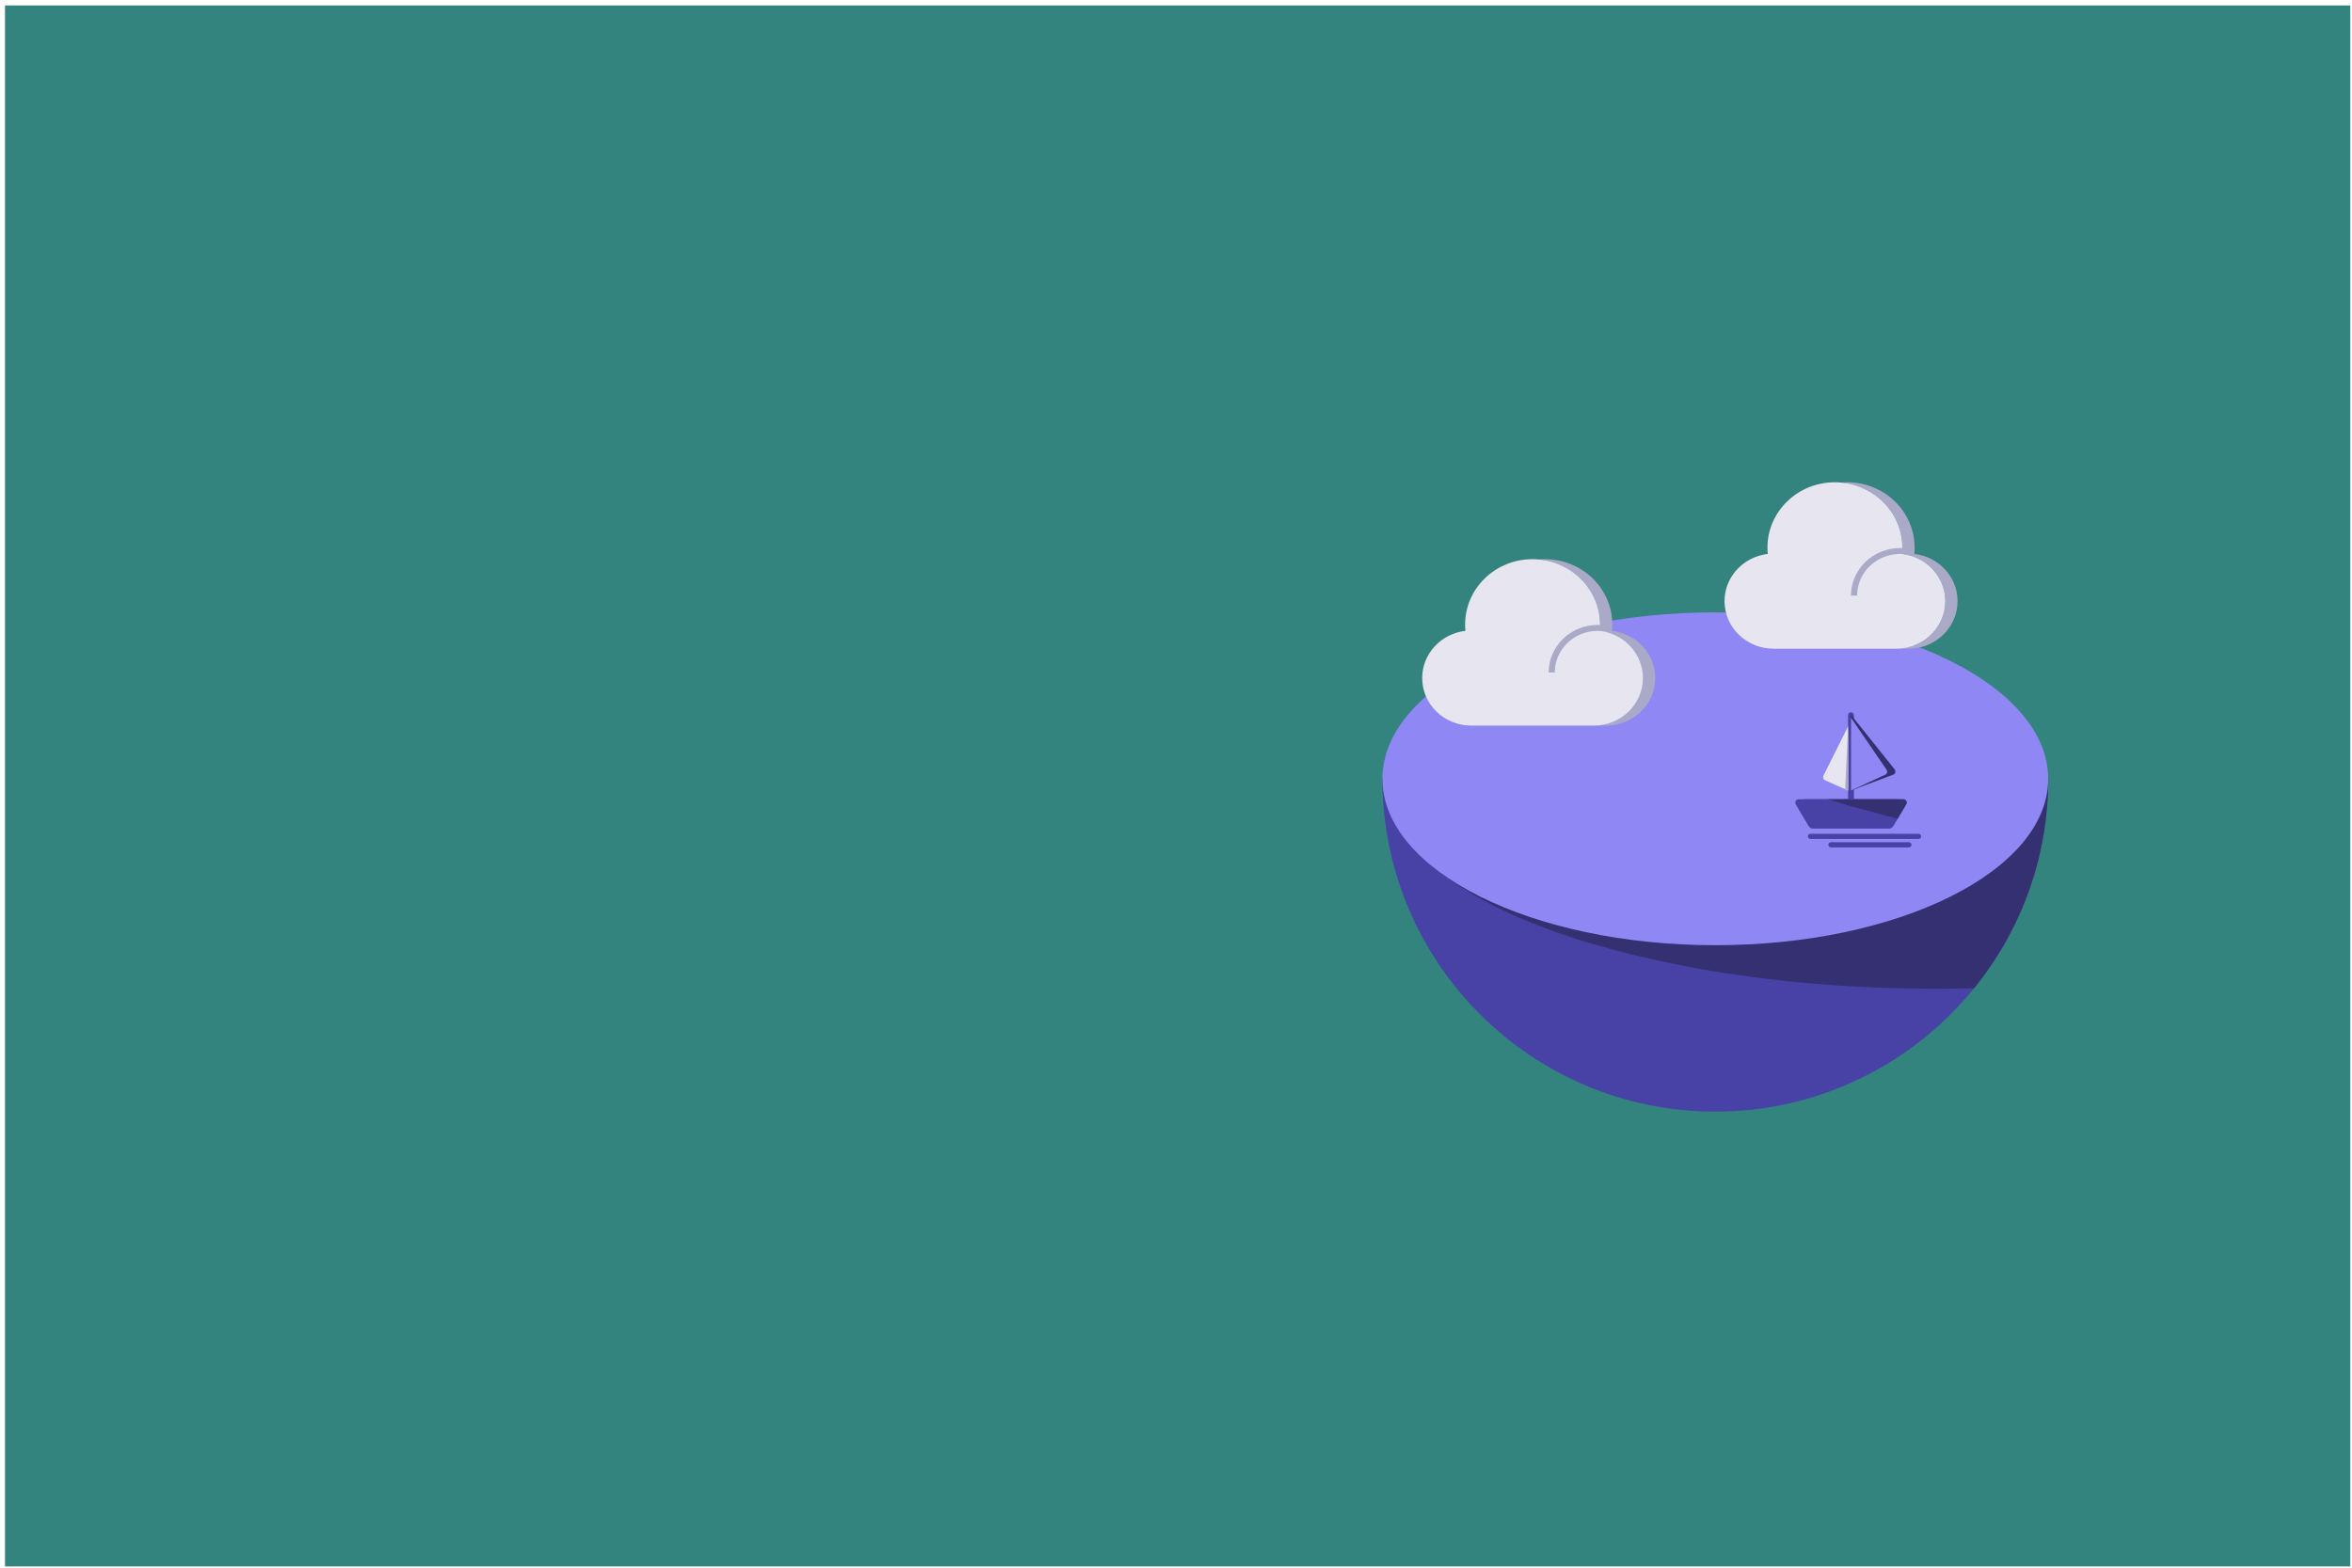 <svg width="351" height="234" viewBox="0 0 351 234" fill="none" xmlns="http://www.w3.org/2000/svg">
<rect x="0.746" y="0.812" width="350" height="233" fill="#33837E"/>
<path d="M255.982 165.926C283.42 165.926 305.662 143.683 305.662 116.246H206.303C206.303 143.683 228.545 165.926 255.982 165.926Z" fill="#4841A6"/>
<path d="M206.307 116.246H305.666C305.666 128.093 301.519 138.972 294.598 147.51C281.689 147.814 267.662 147.09 254.199 144.706C214.219 137.625 206.096 123.17 206.307 116.246Z" fill="#353071"/>
<ellipse cx="255.982" cy="116.246" rx="49.68" ry="24.84" fill="#8F87F3"/>
<path d="M285.684 82.685C285.711 82.375 285.73 82.064 285.73 81.745C285.73 76.351 281.227 71.986 275.663 71.986C275.352 71.986 275.05 72.004 274.748 72.031C279.882 72.483 283.899 76.653 283.899 81.745C283.899 82.064 283.881 82.375 283.854 82.685C287.487 83.102 290.305 86.101 290.305 89.729C290.305 93.65 287.029 96.826 282.984 96.826H284.815C288.859 96.826 292.136 93.65 292.136 89.729C292.136 86.092 289.317 83.102 285.684 82.685Z" fill="#ABA9C8"/>
<path d="M283.852 82.685C283.88 82.375 283.898 82.064 283.898 81.745C283.898 76.653 279.881 72.483 274.747 72.031C274.445 72.004 274.143 71.986 273.832 71.986C268.268 71.986 263.765 76.351 263.765 81.745C263.765 82.064 263.784 82.375 263.811 82.685C260.178 83.102 257.359 86.101 257.359 89.729C257.359 93.65 260.636 96.826 264.68 96.826H282.983C287.028 96.826 290.304 93.65 290.304 89.729C290.304 86.092 287.486 83.102 283.852 82.685Z" fill="#E7E6F0"/>
<path d="M283.554 82.688C280.016 82.688 277.148 85.469 277.148 88.899H276.232C276.232 84.979 279.511 81.801 283.554 81.801C283.678 81.801 283.801 81.804 283.923 81.81V82.698C283.801 82.691 283.678 82.688 283.554 82.688Z" fill="#ABA9C8"/>
<path d="M240.565 94.164C240.592 93.853 240.611 93.543 240.611 93.223C240.611 87.83 236.108 83.465 230.544 83.465C230.233 83.465 229.931 83.483 229.629 83.509C234.763 83.962 238.78 88.131 238.78 93.223C238.78 93.543 238.762 93.853 238.735 94.164C242.368 94.581 245.186 97.579 245.186 101.208C245.186 105.129 241.91 108.305 237.865 108.305H239.695C243.74 108.305 247.017 105.129 247.017 101.208C247.017 97.57 244.198 94.581 240.565 94.164Z" fill="#ABA9C8"/>
<path d="M238.734 94.164C238.761 93.853 238.779 93.543 238.779 93.223C238.779 88.131 234.762 83.962 229.628 83.509C229.326 83.483 229.024 83.465 228.713 83.465C223.149 83.465 218.646 87.83 218.646 93.223C218.646 93.543 218.665 93.853 218.692 94.164C215.059 94.581 212.24 97.579 212.24 101.208C212.24 105.129 215.516 108.305 219.561 108.305H237.864C241.909 108.305 245.185 105.129 245.185 101.208C245.185 97.57 242.367 94.581 238.734 94.164Z" fill="#E7E6F0"/>
<path d="M238.435 94.166C234.897 94.166 232.028 96.947 232.028 100.377H231.113C231.113 96.457 234.391 93.279 238.435 93.279C238.559 93.279 238.682 93.282 238.804 93.288V94.177C238.682 94.17 238.559 94.166 238.435 94.166Z" fill="#ABA9C8"/>
<path d="M268.446 120.815C268.046 120.149 268.526 119.301 269.303 119.301H283.159C283.936 119.301 284.416 120.149 284.016 120.815L282.608 123.162C282.428 123.463 282.102 123.648 281.751 123.648H270.712C270.36 123.648 270.035 123.463 269.854 123.162L268.446 120.815Z" fill="#4841A6"/>
<path d="M267.991 120.058C267.792 119.725 268.032 119.301 268.42 119.301H284.042C284.431 119.301 284.671 119.725 284.471 120.058L282.463 123.405C282.372 123.556 282.209 123.648 282.034 123.648H270.428C270.253 123.648 270.09 123.556 270 123.405L267.991 120.058Z" fill="#4841A6"/>
<path d="M272.754 119.301H284.042C284.431 119.301 284.671 119.725 284.471 120.058L283.179 122.211L275.982 120.263L272.754 119.301Z" fill="#353071"/>
<path d="M275.797 106.751C275.797 106.511 275.991 106.316 276.232 106.316V106.316C276.472 106.316 276.666 106.511 276.666 106.751V119.357H275.797V106.751Z" fill="#4841A6"/>
<path d="M276.23 106.693L282.755 114.849C282.967 115.115 282.858 115.51 282.54 115.629L276.23 117.996V106.693Z" fill="#353071"/>
<path d="M276.23 107.127L281.547 114.898C281.722 115.153 281.625 115.505 281.344 115.634L276.23 117.994V107.127Z" fill="#8F87F3"/>
<path d="M275.797 108.432L272.119 115.788C271.991 116.043 272.102 116.353 272.363 116.469L275.797 117.995V108.432Z" fill="#E7E6F0"/>
<path d="M275.797 108.432L275.776 108.876L275.361 117.804L275.797 117.995V108.432Z" fill="#ABA9C8"/>
<rect x="269.801" y="124.457" width="16.899" height="0.772" rx="0.386" fill="#4841A6"/>
<rect x="272.846" y="125.715" width="12.421" height="0.772" rx="0.386" fill="#4841A6"/>
</svg>
